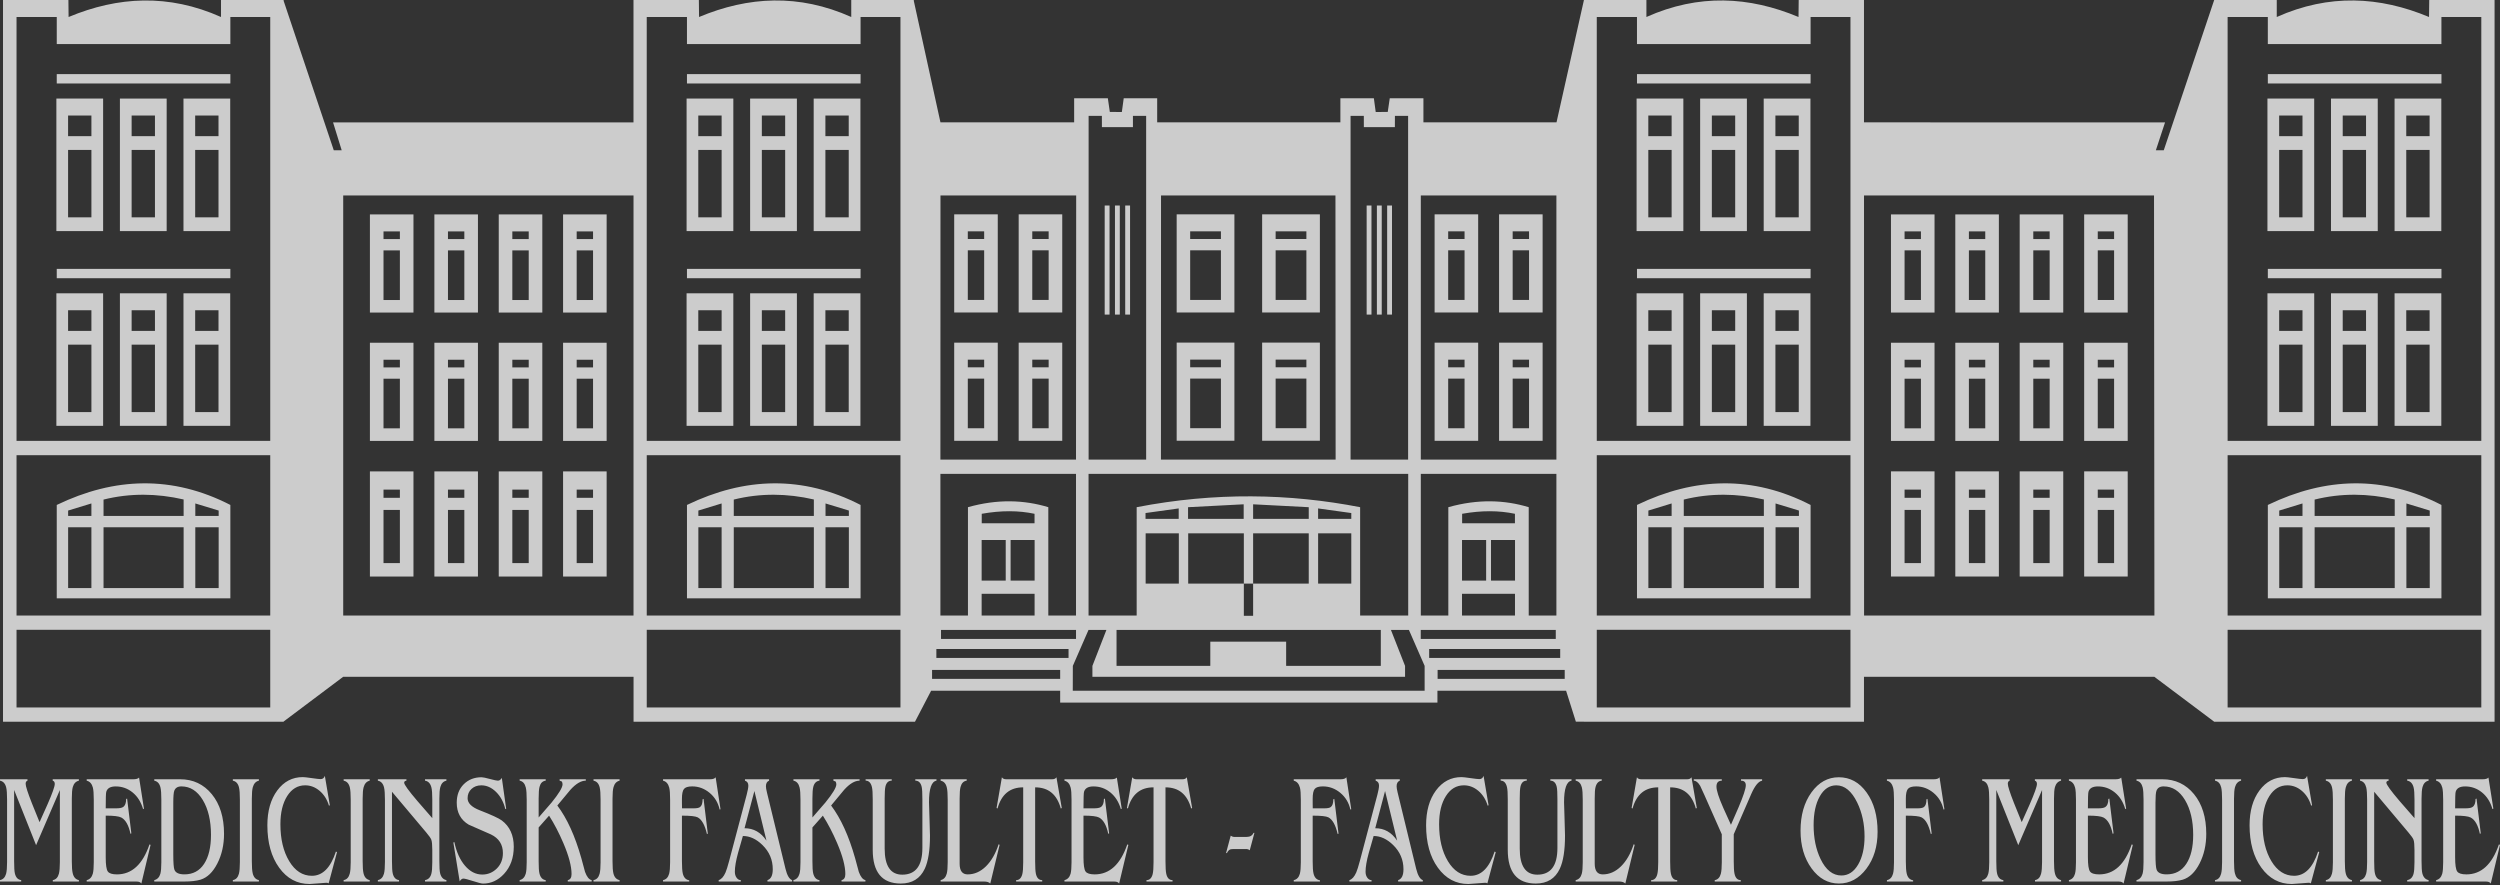 <svg width="209" height="74" viewBox="0 0 209 74" fill="none" xmlns="http://www.w3.org/2000/svg">
<rect x="0" y="0" width="209" height="74" fill="#333333" stroke="none"/>
<path d="M19.259 6.196H4.744V6.979H19.259V6.196Z" fill="white" fill-opacity="0.75"/>
<path d="M49.579 41.617H48.21V40.932H49.579V41.617ZM49.579 47.075H48.21V42.63H49.579V47.075ZM50.715 39.409H47.073V48.199H50.715V39.409Z" fill="white" fill-opacity="0.75"/>
<path d="M5.692 28.813H7.642V34.451H5.692V28.813ZM5.692 25.937H7.642V27.663H5.692V25.937ZM4.713 35.6H8.621V24.52H4.713V35.6Z" fill="white" fill-opacity="0.75"/>
<path d="M11.004 28.813H12.954V34.451H11.004V28.813ZM11.004 25.937H12.954V27.663H11.004V25.937ZM10.024 35.6H13.933V24.52H10.024V35.6Z" fill="white" fill-opacity="0.75"/>
<path d="M44.201 30.716H42.831V30.074H44.201V30.716ZM44.201 35.809H42.831V31.66H44.201V35.809ZM45.338 28.653H41.695V36.86H45.338V28.653Z" fill="white" fill-opacity="0.75"/>
<path d="M18.28 43.133H16.328V42.089L18.28 42.682V43.133ZM18.28 49.161H16.327V44.08H18.28V49.161ZM15.351 43.133H8.656V41.764C10.888 41.212 13.119 41.243 15.351 41.756V43.133ZM15.351 49.161H8.656V44.08H15.351V49.161ZM7.641 43.133H5.696V42.682L7.641 42.089V43.133ZM7.641 49.161H5.696V44.08H7.641V49.161ZM19.258 42.213C14.419 39.731 9.582 39.88 4.744 42.213V50.018H19.258V42.213Z" fill="white" fill-opacity="0.75"/>
<path d="M12.954 11.383H11.004V9.658H12.954V11.383ZM12.954 18.169H11.004V12.534H12.954V18.169ZM10.024 19.32H13.933V8.241H10.024V19.32Z" fill="white" fill-opacity="0.75"/>
<path d="M38.818 30.716H37.45V30.074H38.818V30.716ZM38.818 35.809H37.45V31.66H38.818V35.809ZM39.956 28.653H36.314V36.86H39.956V28.653Z" fill="white" fill-opacity="0.75"/>
<path d="M44.201 41.617H42.831V40.932H44.201V41.617ZM44.201 47.075H42.831V42.63H44.201V47.075ZM45.338 39.409H41.695V48.199H45.338V39.409Z" fill="white" fill-opacity="0.75"/>
<path d="M49.579 30.716H48.21V30.074H49.579V30.716ZM49.579 35.809H48.21V31.66H49.579V35.809ZM50.715 28.653H47.073V36.86H50.715V28.653Z" fill="white" fill-opacity="0.75"/>
<path d="M19.259 22.479H4.744V23.259H19.259V22.479Z" fill="white" fill-opacity="0.75"/>
<path d="M38.818 19.987H37.45V19.346H38.818V19.987ZM38.818 25.082H37.45V20.933H38.818V25.082ZM39.956 17.925H36.314V26.13H39.956V17.925Z" fill="white" fill-opacity="0.75"/>
<path d="M7.642 11.383H5.692V9.658H7.642V11.383ZM7.642 18.169H5.692V12.534H7.642V18.169ZM8.621 8.239H4.713V19.319H8.621V8.239Z" fill="white" fill-opacity="0.75"/>
<path d="M44.201 19.987H42.831V19.346H44.201V19.987ZM44.201 25.082H42.831V20.933H44.201V25.082ZM45.338 17.925H41.695V26.13H45.338V17.925Z" fill="white" fill-opacity="0.75"/>
<path d="M33.43 19.987H32.061V19.346H33.43V19.987ZM33.43 25.082H32.061V20.933H33.43V25.082ZM34.566 17.925H30.924V26.13H34.566V17.925Z" fill="white" fill-opacity="0.75"/>
<path d="M49.579 19.987H48.21V19.346H49.579V19.987ZM49.579 25.082H48.21V20.933H49.579V25.082ZM50.715 17.925H47.073V26.13H50.715V17.925Z" fill="white" fill-opacity="0.75"/>
<path d="M16.316 28.813H18.267V34.451H16.316V28.813ZM16.316 25.937H18.267V27.663H16.316V25.937ZM15.339 35.6H19.246V24.52H15.339V35.6Z" fill="white" fill-opacity="0.75"/>
<path d="M18.267 11.383H16.316V9.658H18.267V11.383ZM18.267 18.169H16.316V12.534H18.267V18.169ZM15.339 19.32H19.246V8.241H15.339V19.32Z" fill="white" fill-opacity="0.75"/>
<path d="M38.818 41.617H37.45V40.932H38.818V41.617ZM38.818 47.075H37.45V42.63H38.818V47.075ZM39.956 39.409H36.314V48.199H39.956V39.409Z" fill="white" fill-opacity="0.75"/>
<path d="M164.6 31.66H165.968V35.809H164.6V31.66ZM164.6 30.074H165.968V30.716H164.6V30.074ZM163.463 36.86H167.106V28.653H163.463V36.86Z" fill="white" fill-opacity="0.75"/>
<path d="M151.365 6.196H136.852V6.979H151.365V6.196Z" fill="white" fill-opacity="0.75"/>
<path d="M169.983 31.66H171.351V35.809H169.983V31.66ZM169.983 30.074H171.351V30.716H169.983V30.074ZM168.846 36.86H172.488V28.653H168.846V36.86Z" fill="white" fill-opacity="0.75"/>
<path d="M159.222 42.629H160.59V47.075H159.222V42.629ZM159.222 40.931H160.59V41.617H159.222V40.931ZM158.085 48.197H161.727V39.406H158.085V48.197Z" fill="white" fill-opacity="0.75"/>
<path d="M159.222 31.66H160.59V35.809H159.222V31.66ZM159.222 30.074H160.59V30.716H159.222V30.074ZM158.085 36.86H161.727V28.653H158.085V36.86Z" fill="white" fill-opacity="0.75"/>
<path d="M169.983 42.629H171.351V47.075H169.983V42.629ZM169.983 40.931H171.351V41.617H169.983V40.931ZM168.846 48.197H172.488V39.406H168.846V48.197Z" fill="white" fill-opacity="0.75"/>
<path d="M164.6 42.629H165.968V47.075H164.6V42.629ZM164.6 40.931H165.968V41.617H164.6V40.931ZM163.463 48.197H167.106V39.406H163.463V48.197Z" fill="white" fill-opacity="0.75"/>
<path d="M164.6 20.93H165.968V25.079H164.6V20.93ZM164.6 19.344H165.968V19.986H164.6V19.344ZM163.463 26.13H167.106V17.925H163.463V26.13Z" fill="white" fill-opacity="0.75"/>
<path d="M159.222 20.93H160.59V25.079H159.222V20.93ZM159.222 19.344H160.59V19.986H159.222V19.344ZM158.085 26.13H161.727V17.925H158.085V26.13Z" fill="white" fill-opacity="0.75"/>
<path d="M143.111 28.813H145.063V34.451H143.111V28.813ZM143.111 25.937H145.063V27.663H143.111V25.937ZM142.132 35.6H146.04V24.52H142.132V35.6Z" fill="white" fill-opacity="0.75"/>
<path d="M150.375 11.383H148.424V9.658H150.375V11.383ZM150.375 18.169H148.424V12.534H150.375V18.169ZM147.445 19.32H151.353V8.241H147.445V19.32Z" fill="white" fill-opacity="0.75"/>
<path d="M148.425 28.813H150.376V34.451H148.425V28.813ZM148.425 25.937H150.376V27.663H148.425V25.937ZM147.445 35.6H151.353V24.52H147.445V35.6Z" fill="white" fill-opacity="0.75"/>
<path d="M137.799 28.813H139.748V34.451H137.799V28.813ZM137.799 25.937H139.748V27.663H137.799V25.937ZM136.819 35.6H140.728V24.52H136.819V35.6Z" fill="white" fill-opacity="0.75"/>
<path d="M151.365 22.479H136.852V23.259H151.365V22.479Z" fill="white" fill-opacity="0.75"/>
<path d="M145.062 11.383H143.11V9.658H145.062V11.383ZM145.062 18.169H143.11V12.534H145.062V18.169ZM142.132 19.32H146.04V8.241H142.132V19.32Z" fill="white" fill-opacity="0.75"/>
<path d="M195.851 28.813H197.801V34.451H195.851V28.813ZM195.851 25.937H197.801V27.663H195.851V25.937ZM194.871 35.6H198.78V24.52H194.871V35.6Z" fill="white" fill-opacity="0.75"/>
<path d="M204.106 22.479H189.591V23.259H204.106V22.479Z" fill="white" fill-opacity="0.75"/>
<path d="M139.748 11.383H137.799V9.658H139.748V11.383ZM139.748 18.169H137.799V12.534H139.748V18.169ZM140.728 8.239H136.819V19.319H140.728V8.239Z" fill="white" fill-opacity="0.75"/>
<path d="M197.801 11.383H195.851V9.658H197.801V11.383ZM197.801 18.169H195.851V12.534H197.801V18.169ZM194.871 19.32H198.78V8.241H194.871V19.32Z" fill="white" fill-opacity="0.75"/>
<path d="M201.163 28.813H203.115V34.451H201.163V28.813ZM201.163 25.937H203.115V27.663H201.163V25.937ZM200.186 35.6H204.094V24.52H200.186V35.6Z" fill="white" fill-opacity="0.75"/>
<path d="M207.437 36.859H186.229V1.421H189.59V3.686H204.103V1.421H207.437V36.859ZM207.437 51.461H186.229V38.052H207.437V51.461ZM207.437 59.145H186.229V52.654H207.437V59.145ZM155.836 51.457L155.831 16.343H180.076L180.109 51.457H155.836ZM154.699 36.859H133.49V1.421H136.851V3.686H151.365V1.421H154.699V36.859ZM154.699 51.461H133.49V38.052H154.699V51.461ZM154.699 59.145H133.49V52.654H154.699V59.145ZM130.81 56.753H120.184V56.005H130.81V56.753ZM119.478 54.256H130.433V55.004H119.478V54.256ZM119.099 57.748H89.684L89.689 55.668L90.999 52.664H92.495L91.325 55.668V56.581H117.463V55.668L116.282 52.664H117.786L119.099 55.668V57.748V57.748ZM89.33 55.005H78.28V54.257H89.33V55.005ZM88.63 56.753H77.921V56.005H88.63V56.753ZM78.618 39.617H89.954V51.457H87.639V42.401C85.626 41.79 83.401 41.703 80.921 42.401V51.457H78.618V39.617V39.617ZM89.955 53.413H78.669V52.664H89.955V53.413ZM86.492 51.457H82.065V49.64H86.492V51.457ZM84.078 48.537H82.065V45.145H84.078V48.537ZM86.494 48.537H84.487V45.145H86.494V48.537ZM86.487 43.743H82.073V42.953C83.704 42.662 85.164 42.674 86.487 42.953V43.743ZM78.624 16.343H89.969L89.954 38.425H78.618L78.624 16.343ZM110.193 43.376V42.505L112.968 42.89V43.376H110.193ZM112.968 48.791H110.195V44.587H112.968V48.791ZM103.972 43.376H99.321V42.402L103.972 42.16V43.376ZM104.761 43.376V42.16L109.411 42.402V43.376H104.761V43.376ZM104.761 48.791V51.482H103.985V48.791H99.333V44.587H103.985V48.791H104.761ZM104.761 44.587H109.411V48.791H104.761V44.587ZM98.55 48.791H95.776V44.587H98.55V48.791ZM98.539 43.376H95.766V42.89L98.539 42.504V43.376ZM101.181 53.644V55.668H93.343V52.662H115.436V55.668H107.522V53.644H101.181ZM91.004 39.613H117.726V51.457H113.707V42.401C107.798 41.253 101.573 41.132 95.025 42.401V51.457H91.003V39.613H91.004ZM91.008 9.684H92.117L92.119 10.63H94.713V9.684H95.818V38.422H91.008V9.684ZM97.062 16.343H111.644L111.658 38.425H97.055L97.062 16.343ZM112.906 9.684H114.015L114.018 10.63H116.611L116.615 9.684H117.718V38.424H112.907V9.684H112.906ZM118.774 52.664H130.063V53.413H118.774V52.664ZM124.648 45.145H126.656V48.537H124.648V45.145ZM126.653 51.457H122.224V49.64H126.653V51.457ZM122.234 43.743V42.953C123.862 42.662 125.326 42.674 126.648 42.953V43.743H122.234ZM124.241 48.537H122.225V45.145H124.241V48.537ZM118.78 39.613H130.115V51.457H127.801V42.401C125.788 41.79 123.563 41.703 121.08 42.401V51.457H118.78V39.613V39.613ZM118.78 16.343H130.115V38.425H118.78V16.343ZM75.278 36.859H54.067V1.421H57.43V3.686H71.944V1.421H75.278V36.859V36.859ZM75.278 51.461H54.068V38.052H75.278V51.461ZM75.278 59.145H54.068V52.654H75.278V59.145ZM52.962 51.457H28.692V16.343H52.962V51.457ZM22.592 36.859H1.382V1.421H4.745V3.686H19.258V1.421H22.592V36.859ZM22.592 51.461H1.382V38.052H22.592V51.461ZM22.592 59.145H1.382V52.654H22.592V59.145ZM203.084 0L203.067 1.421C198.94 -0.305 194.713 -0.534 190.337 1.421V0H185.107H185.102V0.013L180.891 12.562H180.23L180.998 10.233L155.829 10.229V0H150.371L150.356 1.421C146.233 -0.305 142.011 -0.534 137.64 1.421V0H132.418H132.411V0.03L130.124 10.228H118.998V8.216H116.183L116.016 9.355L115.01 9.365L114.855 8.216H112.056V10.228H104.403H104.395H96.74V8.216H93.943L93.786 9.365L92.781 9.355L92.616 8.216H89.799V10.228H78.622L76.395 0.079V0H76.379H71.165V1.421C66.79 -0.534 62.565 -0.305 58.441 1.421L58.425 0H52.96V10.233H27.844L28.565 12.562H27.903L23.713 0.075V0.001H23.687H18.476V1.422C14.096 -0.533 9.865 -0.303 5.734 1.422L5.719 0.001H0.251V60.339H23.713V60.317L28.692 56.579H52.965V60.338H76.395L76.494 60.334L77.841 57.748H88.63V58.74H120.169V57.748H130.926L131.743 60.334H132.411V60.338H155.828V56.579H180.101L185.101 60.331V60.338H208.546V0H203.084Z" fill="white" fill-opacity="0.75"/>
<path d="M204.106 6.196H189.591V6.979H204.106V6.196Z" fill="white" fill-opacity="0.75"/>
<path d="M203.115 11.383H201.163V9.658H203.115V11.383ZM203.115 18.169H201.163V12.534H203.115V18.169ZM200.186 19.32H204.094V8.241H200.186V19.32Z" fill="white" fill-opacity="0.75"/>
<path d="M190.538 28.813H192.489V34.451H190.538V28.813ZM190.538 25.937H192.489V27.663H190.538V25.937ZM189.559 35.6H193.469V24.52H189.559V35.6Z" fill="white" fill-opacity="0.75"/>
<path d="M169.983 20.93H171.351V25.079H169.983V20.93ZM169.983 19.344H171.351V19.986H169.983V19.344ZM168.846 26.13H172.488V17.925H168.846V26.13Z" fill="white" fill-opacity="0.75"/>
<path d="M175.373 31.66H176.739V35.809H175.373V31.66ZM175.373 30.074H176.739V30.716H175.373V30.074ZM174.236 36.86H177.876V28.653H174.236V36.86Z" fill="white" fill-opacity="0.75"/>
<path d="M175.373 42.629H176.739V47.075H175.373V42.629ZM175.373 40.931H176.739V41.617H175.373V40.931ZM174.236 48.197H177.876V39.406H174.236V48.197Z" fill="white" fill-opacity="0.75"/>
<path d="M175.373 20.93H176.739V25.079H175.373V20.93ZM175.373 19.344H176.739V19.986H175.373V19.344ZM174.236 26.13H177.876V17.925H174.236V26.13Z" fill="white" fill-opacity="0.75"/>
<path d="M203.126 43.133H201.175V42.089L203.126 42.682V43.133ZM203.126 49.161H201.174V44.08H203.126V49.161ZM200.199 43.133H193.503V41.764C195.734 41.212 197.967 41.243 200.199 41.756V43.133ZM200.199 49.161H193.503V44.08H200.199V49.161ZM192.488 43.133H190.544V42.682L192.488 42.089V43.133ZM192.488 49.161H190.544V44.08H192.488V49.161ZM204.104 42.213C199.266 39.731 194.43 39.88 189.591 42.213V50.018H204.104V42.213Z" fill="white" fill-opacity="0.75"/>
<path d="M192.488 11.383H190.537V9.658H192.488V11.383ZM192.488 18.169H190.537V12.534H192.488V18.169ZM193.467 8.239H189.558V19.319H193.467V8.239Z" fill="white" fill-opacity="0.75"/>
<path d="M86.298 20.926H87.667V25.074H86.298V20.926ZM86.298 19.34H87.667V19.981H86.298V19.34ZM85.161 26.124H88.804V17.919H85.161V26.124Z" fill="white" fill-opacity="0.75"/>
<path d="M71.944 22.479H57.43V23.259H71.944V22.479Z" fill="white" fill-opacity="0.75"/>
<path d="M65.64 11.383H63.689V9.658H65.64V11.383ZM65.64 18.169H63.689V12.534H65.64V18.169ZM62.71 19.32H66.62V8.241H62.71V19.32Z" fill="white" fill-opacity="0.75"/>
<path d="M71.944 6.196H57.43V6.979H71.944V6.196Z" fill="white" fill-opacity="0.75"/>
<path d="M70.954 11.383H69.003V9.658H70.954V11.383ZM70.954 18.169H69.003V12.534H70.954V18.169ZM68.024 19.32H71.932V8.241H68.024V19.32Z" fill="white" fill-opacity="0.75"/>
<path d="M121.068 31.653H122.437V35.802H121.068V31.653ZM121.068 30.068H122.437V30.708H121.068V30.068ZM119.933 36.853H123.575V28.646H119.933V36.853Z" fill="white" fill-opacity="0.75"/>
<path d="M126.459 31.653H127.828V35.802H126.459V31.653ZM126.459 30.068H127.828V30.708H126.459V30.068ZM125.322 36.853H128.963V28.646H125.322V36.853Z" fill="white" fill-opacity="0.75"/>
<path d="M121.068 20.926H122.437V25.074H121.068V20.926ZM121.068 19.34H122.437V19.981H121.068V19.34ZM119.933 26.124H123.575V17.919H119.933V26.124Z" fill="white" fill-opacity="0.75"/>
<path d="M58.377 28.813H60.328V34.451H58.377V28.813ZM58.377 25.937H60.328V27.663H58.377V25.937ZM57.398 35.6H61.306V24.52H57.398V35.6Z" fill="white" fill-opacity="0.75"/>
<path d="M70.965 43.133H69.014V42.089L70.965 42.682V43.133ZM70.965 49.161H69.013V44.08H70.965V49.161ZM68.038 43.133H61.343V41.764C63.574 41.212 65.806 41.243 68.038 41.756V43.133ZM68.038 49.161H61.343V44.08H68.038V49.161ZM60.327 43.133H58.383V42.682L60.327 42.089V43.133ZM60.327 49.161H58.383V44.08H60.327V49.161ZM71.944 42.213C67.106 39.731 62.27 39.88 57.431 42.213V50.018H71.944V42.213Z" fill="white" fill-opacity="0.75"/>
<path d="M33.43 41.617H32.061V40.932H33.43V41.617ZM33.43 47.075H32.061V42.63H33.43V47.075ZM34.566 39.409H30.924V48.199H34.566V39.409Z" fill="white" fill-opacity="0.75"/>
<path d="M60.328 11.383H58.377V9.658H60.328V11.383ZM60.328 18.169H58.377V12.534H60.328V18.169ZM61.307 8.239H57.399V19.319H61.307V8.239Z" fill="white" fill-opacity="0.75"/>
<path d="M126.459 20.926H127.828V25.074H126.459V20.926ZM126.459 19.34H127.828V19.981H126.459V19.34ZM125.322 26.124H128.963V17.919H125.322V26.124Z" fill="white" fill-opacity="0.75"/>
<path d="M63.689 28.813H65.64V34.451H63.689V28.813ZM63.689 25.937H65.64V27.663H63.689V25.937ZM62.71 35.6H66.62V24.52H62.71V35.6Z" fill="white" fill-opacity="0.75"/>
<path d="M69.003 28.813H70.954V34.451H69.003V28.813ZM69.003 25.937H70.954V27.663H69.003V25.937ZM68.024 35.6H71.932V24.52H68.024V35.6Z" fill="white" fill-opacity="0.75"/>
<path d="M116.371 17.181H115.966V26.299H116.371V17.181Z" fill="white" fill-opacity="0.75"/>
<path d="M92.758 17.181H92.352V26.299H92.758V17.181Z" fill="white" fill-opacity="0.75"/>
<path d="M94.473 17.181H94.068V26.299H94.473V17.181Z" fill="white" fill-opacity="0.75"/>
<path d="M93.615 17.181H93.211V26.299H93.615V17.181Z" fill="white" fill-opacity="0.75"/>
<path d="M80.908 31.653H82.276V35.802H80.908V31.653ZM80.908 30.068H82.276V30.708H80.908V30.068ZM79.771 36.853H83.413V28.646H79.771V36.853Z" fill="white" fill-opacity="0.75"/>
<path d="M80.908 20.926H82.276V25.074H80.908V20.926ZM80.908 19.34H82.276V19.981H80.908V19.34ZM79.771 26.124H83.413V17.919H79.771V26.124Z" fill="white" fill-opacity="0.75"/>
<path d="M114.656 17.181H114.252V26.299H114.656V17.181Z" fill="white" fill-opacity="0.75"/>
<path d="M86.298 31.653H87.667V35.802H86.298V31.653ZM86.298 30.068H87.667V30.708H86.298V30.068ZM85.161 36.853H88.804V28.646H85.161V36.853Z" fill="white" fill-opacity="0.75"/>
<path d="M33.43 30.716H32.061V30.074H33.43V30.716ZM33.43 35.809H32.061V31.66H33.43V35.809ZM34.566 28.653H30.924V36.86H34.566V28.653Z" fill="white" fill-opacity="0.75"/>
<path d="M99.498 31.65H102.069V35.797H99.498V31.65ZM99.498 30.064H102.069V30.705H99.498V30.064ZM98.369 36.846H103.196V28.641H98.369V36.846Z" fill="white" fill-opacity="0.75"/>
<path d="M150.39 43.133H148.436V42.089L150.39 42.682V43.133ZM150.39 49.161H148.436V44.08H150.39V49.161ZM147.459 43.133H140.763V41.764C142.995 41.212 145.226 41.243 147.459 41.756V43.133ZM147.459 49.161H140.763V44.08H147.459V49.161ZM139.748 43.133H137.804V42.682L139.748 42.089V43.133ZM139.748 49.161H137.804V44.08H139.748V49.161ZM151.365 42.213C146.528 39.731 141.69 39.88 136.852 42.213V50.018H151.365V42.213Z" fill="white" fill-opacity="0.75"/>
<path d="M106.643 20.926H109.214V25.074H106.643V20.926ZM106.643 19.34H109.214V19.981H106.643V19.34ZM105.515 26.124H110.342V17.919H105.515V26.124Z" fill="white" fill-opacity="0.75"/>
<path d="M115.513 17.181H115.108V26.299H115.513V17.181Z" fill="white" fill-opacity="0.75"/>
<path d="M99.498 20.926H102.069V25.074H99.498V20.926ZM99.498 19.34H102.069V19.981H99.498V19.34ZM98.369 26.124H103.196V17.919H98.369V26.124Z" fill="white" fill-opacity="0.75"/>
<path d="M106.643 31.65H109.214V35.797H106.643V31.65ZM106.643 30.064H109.214V30.705H106.643V30.064ZM105.515 36.846H110.342V28.641H105.515V36.846Z" fill="white" fill-opacity="0.75"/>
<path d="M207.546 65.147H203.659V65.265C203.919 65.326 204.091 65.521 204.176 65.848C204.224 66.04 204.249 66.373 204.249 66.85V72.085C204.249 72.535 204.222 72.856 204.169 73.048C204.084 73.341 203.914 73.519 203.66 73.579V73.698H207.828C208.028 73.698 208.161 73.754 208.228 73.867L209 70.631L208.91 70.592C208.341 72.264 207.432 73.099 206.185 73.099C205.791 73.099 205.536 73.017 205.421 72.853C205.306 72.687 205.248 72.292 205.248 71.67V68.187C205.915 68.187 206.347 68.24 206.546 68.343C206.911 68.534 207.168 68.988 207.319 69.707L207.391 69.669L207.037 66.76L206.956 66.796C206.956 67.134 206.868 67.362 206.692 67.472C206.583 67.544 206.389 67.577 206.111 67.577H205.248C205.248 66.762 205.263 66.304 205.293 66.199C205.378 65.896 205.641 65.745 206.083 65.745C206.616 65.745 207.088 65.915 207.5 66.252C207.912 66.59 208.203 67.053 208.371 67.642L208.445 67.604L208.035 65.005C207.951 65.1 207.787 65.147 207.546 65.147ZM200.605 66.966C199.866 66.099 199.498 65.589 199.498 65.433C199.498 65.338 199.561 65.282 199.688 65.264V65.146H197.299V65.264C197.566 65.316 197.737 65.505 197.818 65.834C197.865 66.034 197.891 66.372 197.891 66.849V72.084C197.891 72.526 197.864 72.847 197.809 73.047C197.725 73.35 197.555 73.526 197.301 73.577V73.696H199.07V73.577C198.798 73.544 198.622 73.357 198.545 73.019C198.502 72.847 198.481 72.504 198.481 71.994V66.19L201.35 69.602C201.587 69.879 201.726 70.079 201.77 70.201C201.824 70.348 201.85 70.634 201.85 71.057V72.084C201.85 72.543 201.824 72.868 201.77 73.059C201.684 73.362 201.509 73.533 201.242 73.577V73.696H203.031V73.577C202.765 73.526 202.589 73.336 202.506 73.007C202.464 72.834 202.441 72.496 202.441 71.993V66.758C202.441 66.316 202.468 65.995 202.523 65.796C202.607 65.492 202.777 65.316 203.031 65.264V65.146H201.242V65.264C201.515 65.306 201.694 65.496 201.778 65.834C201.827 66.025 201.852 66.363 201.852 66.849V68.396C201.221 67.676 200.805 67.2 200.605 66.966ZM196.111 65.81C196.194 65.505 196.365 65.325 196.62 65.264V65.146H194.439V65.264C194.706 65.316 194.879 65.505 194.957 65.834C195.006 66.034 195.031 66.372 195.031 66.849V72.084C195.031 72.526 195.004 72.847 194.949 73.047C194.865 73.359 194.695 73.535 194.441 73.577V73.696H196.621V73.577C196.352 73.526 196.181 73.336 196.102 73.007C196.053 72.809 196.029 72.471 196.029 71.993V66.772C196.029 66.321 196.055 65.999 196.111 65.81ZM193.795 71.188C193.353 72.54 192.682 73.216 191.787 73.216C191.014 73.216 190.38 72.809 189.89 71.994C189.399 71.18 189.154 70.15 189.154 68.901C189.154 67.932 189.343 67.147 189.721 66.55C190.1 65.952 190.6 65.653 191.225 65.653C191.667 65.653 192.07 65.808 192.434 66.115C192.798 66.423 193.057 66.835 193.214 67.356L193.287 67.317L192.87 64.861C192.809 65.043 192.693 65.134 192.516 65.134C192.406 65.134 192.159 65.106 191.775 65.05C191.39 64.993 191.141 64.966 191.026 64.966C190.153 64.966 189.443 65.338 188.891 66.083C188.34 66.827 188.064 67.797 188.064 68.993C188.064 70.448 188.394 71.631 189.051 72.539C189.708 73.449 190.556 73.902 191.598 73.902C191.7 73.902 191.936 73.884 192.303 73.851C192.669 73.817 192.904 73.799 193.008 73.799C193.08 73.799 193.141 73.817 193.187 73.851L193.888 71.239L193.795 71.188ZM186.845 65.81C186.93 65.505 187.101 65.325 187.355 65.264V65.146H185.176V65.264C185.442 65.316 185.614 65.505 185.693 65.834C185.741 66.034 185.766 66.372 185.766 66.849V72.084C185.766 72.526 185.739 72.847 185.684 73.047C185.599 73.359 185.43 73.535 185.176 73.577V73.696H187.355V73.577C187.088 73.526 186.917 73.336 186.837 73.007C186.788 72.809 186.763 72.471 186.763 71.993V66.772C186.765 66.321 186.791 65.999 186.845 65.81ZM180.28 66.109C180.371 65.866 180.57 65.743 180.879 65.743C181.612 65.743 182.208 66.122 182.664 66.88C183.121 67.639 183.35 68.611 183.35 69.797C183.35 70.828 183.158 71.636 182.773 72.22C182.388 72.805 181.843 73.097 181.134 73.097C180.68 73.097 180.402 72.972 180.298 72.721C180.232 72.565 180.198 72.132 180.198 71.421V67.108C180.198 66.588 180.226 66.256 180.28 66.109ZM178.609 65.264C178.876 65.316 179.048 65.505 179.128 65.834C179.175 66.034 179.2 66.372 179.2 66.849V72.084C179.2 72.534 179.173 72.855 179.118 73.047C179.035 73.339 178.864 73.518 178.61 73.577V73.696H181.107C181.677 73.696 182.134 73.644 182.48 73.54C183.044 73.367 183.51 72.917 183.884 72.188C184.255 71.462 184.443 70.633 184.443 69.706C184.443 68.329 184.102 67.225 183.421 66.393C182.74 65.563 181.858 65.146 180.773 65.146H178.611V65.264H178.609ZM176.846 65.147H172.96V65.265C173.22 65.326 173.392 65.521 173.478 65.848C173.525 66.04 173.551 66.373 173.551 66.85V72.085C173.551 72.535 173.524 72.856 173.469 73.048C173.386 73.341 173.215 73.519 172.961 73.579V73.698H177.13C177.33 73.698 177.463 73.754 177.53 73.867L178.302 70.631L178.21 70.592C177.641 72.264 176.733 73.099 175.486 73.099C175.092 73.099 174.838 73.017 174.723 72.853C174.606 72.687 174.549 72.292 174.549 71.67V68.187C175.216 68.187 175.649 68.24 175.848 68.343C176.213 68.534 176.468 68.988 176.619 69.707L176.693 69.669L176.339 66.76L176.258 66.796C176.258 67.134 176.17 67.362 175.993 67.472C175.884 67.544 175.69 67.577 175.413 67.577H174.549C174.549 66.762 174.564 66.304 174.595 66.199C174.679 65.896 174.943 65.745 175.385 65.745C175.917 65.745 176.39 65.915 176.801 66.252C177.214 66.59 177.503 67.053 177.672 67.642L177.746 67.604L177.336 65.005C177.253 65.1 177.088 65.147 176.846 65.147ZM170.716 66.046V72.084C170.716 72.517 170.689 72.837 170.634 73.047C170.55 73.359 170.38 73.535 170.126 73.577V73.696H172.306V73.577C172.039 73.526 171.866 73.331 171.787 72.993C171.738 72.794 171.714 72.461 171.714 71.993V66.758C171.714 66.308 171.74 65.987 171.795 65.796C171.88 65.501 172.051 65.325 172.305 65.264V65.146H170.116V65.264C170.23 65.297 170.288 65.389 170.288 65.537C170.288 65.753 170.085 66.325 169.68 67.251C169.498 67.659 169.277 68.153 169.016 68.732C168.732 68.022 168.516 67.489 168.369 67.134C168.025 66.26 167.853 65.722 167.853 65.523C167.853 65.385 167.905 65.299 168.007 65.264V65.146H165.709V65.264C165.976 65.316 166.147 65.505 166.227 65.834C166.276 66.034 166.3 66.372 166.3 66.849V72.084C166.3 72.526 166.273 72.847 166.219 73.047C166.134 73.35 165.964 73.526 165.71 73.577V73.696H167.481V73.577C167.209 73.544 167.033 73.357 166.955 73.019C166.913 72.846 166.89 72.504 166.89 71.993V66.042L168.727 70.656L170.716 66.046ZM161.661 65.147H157.747V65.265C158.007 65.326 158.178 65.521 158.265 65.848C158.312 66.04 158.338 66.373 158.338 66.85V72.085C158.338 72.527 158.311 72.848 158.256 73.048C158.172 73.351 158.002 73.527 157.748 73.579V73.698H159.937V73.593C159.66 73.55 159.481 73.364 159.402 73.034C159.353 72.834 159.328 72.492 159.328 72.008V68.189C160.021 68.189 160.458 68.235 160.64 68.33C160.987 68.512 161.246 68.975 161.416 69.72L161.488 69.695L161.134 66.785L161.052 66.823C161.052 67.152 160.98 67.369 160.835 67.472C160.737 67.544 160.563 67.577 160.308 67.577H159.338C159.338 67.647 159.334 67.503 159.328 67.149V66.772C159.328 66.373 159.384 66.102 159.496 65.959C159.609 65.816 159.837 65.743 160.183 65.743C160.721 65.743 161.207 65.923 161.639 66.282C162.073 66.642 162.353 67.108 162.479 67.679L162.553 67.654L162.143 64.978C162.075 65.09 161.915 65.147 161.661 65.147ZM152.133 66.576C152.479 65.961 152.94 65.654 153.514 65.654C154.21 65.654 154.791 66.13 155.258 67.083C155.671 67.932 155.876 68.88 155.876 69.929C155.876 70.882 155.698 71.664 155.342 72.275C154.984 72.885 154.517 73.191 153.942 73.191C153.222 73.191 152.641 72.731 152.199 71.814C151.811 71.007 151.618 70.064 151.618 68.982C151.617 67.992 151.788 67.19 152.133 66.576ZM156.03 72.624C156.653 71.797 156.966 70.768 156.966 69.538C156.966 68.205 156.662 67.111 156.052 66.257C155.443 65.403 154.667 64.978 153.722 64.978C152.807 64.978 152.048 65.4 151.438 66.243C150.829 67.088 150.525 68.155 150.525 69.446C150.525 70.703 150.832 71.752 151.445 72.596C152.061 73.442 152.821 73.863 153.732 73.863C154.641 73.865 155.406 73.451 156.03 72.624ZM146.403 66.381C146.706 65.689 147.009 65.316 147.312 65.265V65.147H145.549V65.265C145.817 65.265 145.949 65.394 145.949 65.654C145.949 65.931 145.745 66.545 145.34 67.5C145.062 68.145 144.852 68.628 144.707 68.951C144.435 68.358 144.219 67.883 144.061 67.525C143.685 66.668 143.496 66.079 143.496 65.76C143.496 65.431 143.645 65.266 143.942 65.266V65.149H141.599V65.266C141.785 65.266 141.964 65.408 142.133 65.694C142.26 65.97 142.38 66.229 142.491 66.471L143.942 69.747V72.087C143.942 72.52 143.914 72.84 143.86 73.049C143.777 73.361 143.605 73.537 143.351 73.58V73.699H145.53V73.58C145.258 73.58 145.082 73.4 145.004 73.035C144.961 72.844 144.941 72.498 144.941 71.995V69.746L146.403 66.381ZM141.771 67.589L141.853 67.551L141.407 64.978C141.345 65.09 141.225 65.147 141.042 65.147H137.21C137.029 65.147 136.907 65.09 136.847 64.978L136.402 67.551L136.482 67.589C136.804 66.412 137.518 65.822 138.627 65.822V72.085C138.627 72.545 138.602 72.873 138.553 73.073C138.469 73.411 138.295 73.579 138.035 73.579V73.698H140.215V73.579C139.943 73.579 139.767 73.403 139.689 73.048C139.646 72.858 139.625 72.51 139.625 72.008V65.823C140.736 65.822 141.45 66.412 141.771 67.589ZM133.388 65.796C133.471 65.475 133.644 65.297 133.906 65.264V65.146H131.725V65.264C131.992 65.316 132.164 65.505 132.245 65.834C132.292 66.034 132.317 66.372 132.317 66.849V72.084C132.317 72.526 132.29 72.847 132.235 73.047C132.152 73.35 131.981 73.526 131.727 73.577V73.696H135.351C135.599 73.696 135.775 73.752 135.877 73.865L136.659 70.63L136.577 70.578C136.317 71.375 135.959 71.993 135.505 72.436C135.051 72.878 134.545 73.099 133.989 73.099C133.541 73.099 133.318 72.8 133.318 72.203V66.76C133.315 66.298 133.339 65.979 133.388 65.796ZM125.985 65.81C126.028 65.99 126.049 66.332 126.049 66.835V71.044C126.049 72.924 126.83 73.864 128.394 73.864C129.344 73.864 130.012 73.453 130.399 72.629C130.69 72.007 130.835 71.084 130.835 69.862C130.835 69.62 130.822 69.136 130.795 68.406C130.769 67.679 130.755 67.233 130.755 67.069C130.755 65.934 130.964 65.332 131.381 65.263V65.145H129.609V65.263C129.887 65.263 130.068 65.439 130.145 65.795C130.182 65.96 130.2 66.306 130.2 66.833V70.887C130.2 72.377 129.64 73.122 128.52 73.122C127.539 73.122 127.05 72.395 127.05 70.939V66.756C127.05 66.262 127.07 65.929 127.113 65.755C127.19 65.426 127.367 65.262 127.639 65.262V65.144H125.449L125.46 65.262C125.725 65.264 125.9 65.446 125.985 65.81ZM124.95 71.188C124.508 72.54 123.839 73.216 122.944 73.216C122.168 73.216 121.535 72.809 121.044 71.994C120.554 71.18 120.31 70.15 120.31 68.901C120.31 67.932 120.498 67.147 120.878 66.55C121.256 65.952 121.757 65.653 122.381 65.653C122.823 65.653 123.226 65.808 123.59 66.115C123.953 66.423 124.212 66.835 124.371 67.356L124.444 67.317L124.026 64.861C123.964 65.043 123.847 65.134 123.67 65.134C123.561 65.134 123.315 65.106 122.93 65.05C122.548 64.993 122.297 64.966 122.182 64.966C121.311 64.966 120.598 65.338 120.046 66.083C119.496 66.827 119.222 67.797 119.222 68.993C119.222 70.448 119.548 71.631 120.206 72.539C120.864 73.449 121.713 73.902 122.754 73.902C122.858 73.902 123.092 73.884 123.459 73.851C123.825 73.817 124.059 73.799 124.162 73.799C124.236 73.799 124.295 73.817 124.344 73.851L125.043 71.239L124.95 71.188ZM114.97 69.24L115.792 66.129L116.802 70.279C116.341 69.587 115.732 69.24 114.97 69.24ZM116.467 70.643C117.042 71.206 117.33 71.882 117.33 72.67C117.33 73.181 117.181 73.483 116.884 73.579V73.698H118.947V73.579C118.711 73.494 118.527 73.176 118.392 72.63L116.838 66.239C116.783 66.015 116.757 65.845 116.757 65.732C116.757 65.489 116.845 65.333 117.021 65.264V65.146H115.005V65.264C115.192 65.325 115.286 65.463 115.286 65.679C115.286 65.835 115.241 66.087 115.151 66.434L113.689 71.957C113.562 72.432 113.459 72.762 113.38 72.942C113.221 73.299 113.032 73.511 112.808 73.579V73.698H114.661V73.579C114.522 73.579 114.403 73.512 114.307 73.377C114.21 73.244 114.161 73.076 114.161 72.878C114.161 72.479 114.249 71.96 114.426 71.318C114.515 70.981 114.652 70.503 114.835 69.889C115.407 69.889 115.953 70.141 116.467 70.643ZM112.071 65.147H108.157V65.265C108.417 65.326 108.589 65.521 108.675 65.848C108.724 66.04 108.749 66.373 108.749 66.85V72.085C108.749 72.527 108.721 72.848 108.667 73.048C108.582 73.351 108.412 73.527 108.158 73.579V73.698H110.347V73.593C110.071 73.55 109.892 73.364 109.813 73.034C109.762 72.834 109.74 72.492 109.74 72.008V68.189C110.432 68.189 110.871 68.235 111.053 68.33C111.399 68.512 111.657 68.975 111.827 69.72L111.901 69.695L111.547 66.785L111.465 66.823C111.465 67.152 111.391 67.369 111.246 67.472C111.15 67.544 110.974 67.577 110.72 67.577H109.748C109.748 67.647 109.745 67.503 109.74 67.149V66.772C109.74 66.373 109.795 66.102 109.907 65.959C110.02 65.816 110.248 65.743 110.593 65.743C111.132 65.743 111.618 65.923 112.052 66.282C112.483 66.642 112.765 67.108 112.892 67.679L112.964 67.654L112.556 64.978C112.484 65.09 112.325 65.147 112.071 65.147ZM104.794 69.629C104.695 69.853 104.504 69.966 104.221 69.966H103.183C103.084 69.966 102.986 69.933 102.887 69.863L102.497 71.319L102.571 71.318C102.645 71.153 102.744 71.049 102.867 71.005C102.923 70.988 103.049 70.98 103.247 70.98H104.182C104.294 70.98 104.392 71.014 104.479 71.084L104.869 69.628H104.794V69.629ZM99.58 67.589L99.662 67.551L99.216 64.978C99.155 65.09 99.035 65.147 98.853 65.147H95.02C94.838 65.147 94.717 65.09 94.656 64.978L94.212 67.551L94.293 67.589C94.613 66.412 95.329 65.822 96.436 65.822V72.085C96.436 72.545 96.412 72.873 96.364 73.073C96.279 73.411 96.107 73.579 95.846 73.579V73.698H98.025V73.579C97.753 73.579 97.577 73.403 97.499 73.048C97.457 72.858 97.435 72.51 97.435 72.008V65.823C98.545 65.822 99.258 66.412 99.58 67.589ZM92.877 65.147H88.989V65.265C89.251 65.326 89.423 65.521 89.507 65.848C89.556 66.04 89.58 66.373 89.58 66.85V72.085C89.58 72.535 89.553 72.856 89.499 73.048C89.414 73.341 89.245 73.519 88.989 73.579V73.698H93.159C93.359 73.698 93.492 73.754 93.558 73.867L94.331 70.631L94.24 70.592C93.671 72.264 92.762 73.099 91.514 73.099C91.121 73.099 90.867 73.017 90.751 72.853C90.636 72.687 90.579 72.292 90.579 71.67V68.187C91.246 68.187 91.678 68.24 91.878 68.343C92.242 68.534 92.498 68.988 92.65 69.707L92.723 69.669L92.369 66.76L92.287 66.796C92.287 67.134 92.199 67.362 92.023 67.472C91.915 67.544 91.721 67.577 91.442 67.577H90.579C90.579 66.762 90.595 66.304 90.624 66.199C90.71 65.896 90.972 65.745 91.415 65.745C91.948 65.745 92.42 65.915 92.832 66.252C93.243 66.59 93.534 67.053 93.704 67.642L93.777 67.604L93.368 65.005C93.282 65.1 93.12 65.147 92.877 65.147ZM88.682 67.589L88.764 67.551L88.318 64.978C88.257 65.09 88.136 65.147 87.954 65.147H84.122C83.941 65.147 83.819 65.09 83.759 64.978L83.313 67.551L83.395 67.589C83.716 66.412 84.43 65.822 85.539 65.822V72.085C85.539 72.545 85.515 72.873 85.466 73.073C85.381 73.411 85.208 73.579 84.948 73.579V73.698H87.129V73.579C86.855 73.579 86.679 73.403 86.601 73.048C86.559 72.858 86.538 72.51 86.538 72.008V65.823C87.645 65.822 88.361 66.412 88.682 67.589ZM80.299 65.796C80.383 65.475 80.555 65.297 80.816 65.264V65.146H78.636V65.264C78.902 65.316 79.075 65.505 79.153 65.834C79.202 66.034 79.227 66.372 79.227 66.849V72.084C79.227 72.526 79.2 72.847 79.145 73.047C79.059 73.35 78.891 73.526 78.636 73.577V73.696H82.26C82.507 73.696 82.683 73.752 82.787 73.865L83.567 70.63L83.487 70.578C83.225 71.375 82.869 71.993 82.415 72.436C81.96 72.878 81.455 73.099 80.897 73.099C80.45 73.099 80.225 72.8 80.225 72.203V66.76C80.225 66.298 80.25 65.979 80.299 65.796ZM72.896 65.81C72.939 65.99 72.96 66.332 72.96 66.835V71.044C72.96 72.924 73.741 73.864 75.303 73.864C76.254 73.864 76.923 73.453 77.31 72.629C77.6 72.007 77.746 71.084 77.746 69.862C77.746 69.62 77.732 69.136 77.705 68.406C77.677 67.679 77.664 67.233 77.664 67.069C77.664 65.934 77.873 65.332 78.29 65.263V65.145H76.52V65.263C76.798 65.263 76.978 65.439 77.056 65.795C77.092 65.96 77.111 66.306 77.111 66.833V70.887C77.111 72.377 76.55 73.122 75.43 73.122C74.449 73.122 73.958 72.395 73.958 70.939V66.756C73.958 66.262 73.98 65.929 74.022 65.755C74.101 65.426 74.277 65.262 74.549 65.262V65.144H72.36L72.37 65.262C72.636 65.264 72.811 65.446 72.896 65.81ZM66.838 73.047C66.753 73.339 66.584 73.518 66.33 73.577V73.696H68.509V73.579C68.243 73.545 68.067 73.355 67.983 73.009C67.94 72.835 67.918 72.499 67.918 71.997V69.175L68.79 68.189C69.224 68.869 69.622 69.635 69.984 70.481C70.442 71.551 70.67 72.416 70.67 73.073C70.67 73.367 70.565 73.535 70.353 73.579V73.696H72.35V73.577C72.133 73.535 71.949 73.305 71.797 72.89C71.658 72.378 71.554 71.997 71.488 71.746C70.962 69.885 70.293 68.416 69.481 67.341C70.123 66.563 70.486 66.125 70.57 66.029C71.03 65.519 71.46 65.263 71.861 65.263V65.145H69.672V65.263L69.862 65.339C69.899 65.418 69.917 65.495 69.917 65.573C69.917 65.833 69.612 66.34 69 67.094L67.918 68.341V66.756C67.918 66.287 67.943 65.964 67.991 65.782C68.07 65.47 68.243 65.296 68.509 65.262V65.144H66.33V65.262C66.596 65.314 66.768 65.508 66.847 65.845C66.895 66.044 66.92 66.378 66.92 66.847V72.082C66.92 72.535 66.893 72.856 66.838 73.047ZM62.243 69.24L63.068 66.129L64.076 70.279C63.616 69.587 63.005 69.24 62.243 69.24ZM63.74 70.643C64.316 71.206 64.603 71.882 64.603 72.67C64.603 73.181 64.456 73.483 64.159 73.579V73.698H66.22V73.579C65.984 73.494 65.8 73.176 65.667 72.63L64.114 66.239C64.059 66.015 64.032 65.845 64.032 65.732C64.032 65.489 64.12 65.333 64.295 65.264V65.146H62.279V65.264C62.467 65.325 62.561 65.463 62.561 65.679C62.561 65.835 62.514 66.087 62.424 66.434L60.961 71.957C60.834 72.432 60.732 72.762 60.652 72.942C60.495 73.299 60.304 73.511 60.081 73.579V73.698H61.933V73.579C61.794 73.579 61.677 73.512 61.579 73.377C61.483 73.244 61.434 73.076 61.434 72.878C61.434 72.479 61.522 71.96 61.697 71.318C61.788 70.981 61.925 70.503 62.105 69.889C62.681 69.889 63.226 70.141 63.74 70.643ZM59.345 65.147H55.43V65.265C55.69 65.326 55.864 65.521 55.948 65.848C55.997 66.04 56.021 66.373 56.021 66.85V72.085C56.021 72.527 55.993 72.848 55.939 73.048C55.854 73.351 55.684 73.527 55.43 73.579V73.698H57.619V73.593C57.343 73.55 57.165 73.364 57.084 73.034C57.035 72.834 57.01 72.492 57.01 72.008V68.189C57.704 68.189 58.142 68.235 58.325 68.33C58.67 68.512 58.929 68.975 59.099 69.72L59.173 69.695L58.818 66.785L58.737 66.823C58.737 67.152 58.663 67.369 58.518 67.472C58.422 67.544 58.246 67.577 57.992 67.577H57.02C57.02 67.647 57.016 67.503 57.01 67.149V66.772C57.01 66.373 57.066 66.102 57.179 65.959C57.291 65.816 57.519 65.743 57.865 65.743C58.403 65.743 58.889 65.923 59.323 66.282C59.755 66.642 60.036 67.108 60.163 67.679L60.235 67.654L59.827 64.978C59.76 65.09 59.6 65.147 59.345 65.147ZM51.289 65.81C51.373 65.505 51.543 65.325 51.798 65.264V65.146H49.617V65.264C49.885 65.316 50.057 65.505 50.135 65.834C50.184 66.034 50.208 66.372 50.208 66.849V72.084C50.208 72.526 50.18 72.847 50.126 73.047C50.041 73.359 49.871 73.535 49.617 73.577V73.696H51.798V73.577C51.531 73.526 51.358 73.336 51.279 73.007C51.231 72.809 51.207 72.471 51.207 71.993V66.772C51.207 66.321 51.234 65.999 51.289 65.81ZM43.95 73.047C43.865 73.339 43.696 73.518 43.442 73.577V73.696H45.621V73.579C45.355 73.545 45.179 73.355 45.095 73.009C45.052 72.835 45.031 72.499 45.031 71.997V69.175L45.903 68.189C46.336 68.869 46.734 69.635 47.096 70.481C47.554 71.551 47.782 72.416 47.782 73.073C47.782 73.367 47.677 73.535 47.465 73.579V73.696H49.464V73.577C49.245 73.535 49.061 73.305 48.909 72.89C48.77 72.378 48.667 71.997 48.6 71.746C48.074 69.885 47.405 68.416 46.593 67.341C47.235 66.563 47.598 66.125 47.683 66.029C48.144 65.519 48.574 65.263 48.973 65.263V65.145H46.784V65.263L46.974 65.339C47.011 65.418 47.029 65.495 47.029 65.573C47.029 65.833 46.724 66.34 46.112 67.094L45.031 68.341V66.756C45.031 66.287 45.056 65.964 45.104 65.782C45.183 65.47 45.355 65.296 45.621 65.262V65.144H43.442V65.262C43.708 65.314 43.88 65.508 43.959 65.845C44.008 66.044 44.032 66.378 44.032 66.847V72.082C44.032 72.535 44.005 72.856 43.95 73.047ZM41.625 65.264C41.529 65.264 41.304 65.216 40.953 65.121C40.602 65.026 40.371 64.978 40.263 64.978C39.657 64.978 39.16 65.172 38.769 65.563C38.378 65.952 38.183 66.468 38.183 67.109C38.183 67.93 38.516 68.542 39.182 68.941C40.011 69.305 40.632 69.577 41.044 69.759C41.709 70.082 42.043 70.599 42.043 71.319C42.043 71.839 41.873 72.269 41.535 72.606C41.195 72.942 40.79 73.112 40.317 73.112C39.779 73.112 39.298 72.868 38.878 72.378C38.457 71.889 38.159 71.229 37.983 70.397L37.901 70.436L38.429 73.683C38.525 73.527 38.628 73.45 38.736 73.45C38.852 73.45 39.123 73.52 39.55 73.658C39.977 73.796 40.254 73.867 40.381 73.867C41.053 73.867 41.637 73.598 42.134 73.061C42.679 72.472 42.951 71.714 42.951 70.787C42.951 69.826 42.618 69.094 41.952 68.591C41.709 68.409 41.089 68.122 40.09 67.733C39.425 67.472 39.091 67.139 39.091 66.732C39.091 66.412 39.2 66.152 39.419 65.953C39.636 65.753 39.908 65.654 40.236 65.654C40.684 65.654 41.095 65.838 41.471 66.207C41.846 66.575 42.104 67.053 42.243 67.642L42.316 67.616L41.952 65.031C41.862 65.186 41.752 65.264 41.625 65.264ZM34.895 66.966C34.156 66.099 33.788 65.589 33.788 65.433C33.788 65.338 33.85 65.282 33.978 65.264V65.146H31.589V65.264C31.855 65.316 32.028 65.505 32.107 65.834C32.155 66.034 32.18 66.372 32.18 66.849V72.084C32.18 72.526 32.153 72.847 32.098 73.047C32.012 73.35 31.843 73.526 31.589 73.577V73.696H33.36V73.577C33.088 73.544 32.912 73.357 32.833 73.019C32.791 72.847 32.769 72.504 32.769 71.994V66.19L35.64 69.602C35.875 69.879 36.015 70.079 36.058 70.201C36.112 70.348 36.139 70.634 36.139 71.057V72.084C36.139 72.543 36.112 72.868 36.058 73.059C35.973 73.362 35.797 73.533 35.531 73.577V73.696H37.32V73.577C37.054 73.526 36.878 73.336 36.794 73.007C36.751 72.834 36.73 72.496 36.73 71.993V66.758C36.73 66.316 36.757 65.995 36.812 65.796C36.896 65.492 37.066 65.316 37.32 65.264V65.146H35.531V65.264C35.803 65.306 35.982 65.496 36.066 65.834C36.115 66.025 36.139 66.363 36.139 66.849V68.396C35.509 67.676 35.094 67.2 34.895 66.966ZM30.4 65.81C30.484 65.505 30.654 65.325 30.908 65.264V65.146H28.728V65.264C28.994 65.316 29.168 65.505 29.246 65.834C29.294 66.034 29.319 66.372 29.319 66.849V72.084C29.319 72.526 29.291 72.847 29.236 73.047C29.152 73.359 28.982 73.535 28.728 73.577V73.696H30.908V73.577C30.641 73.526 30.469 73.336 30.39 73.007C30.342 72.809 30.318 72.471 30.318 71.993V66.772C30.318 66.321 30.345 65.999 30.4 65.81ZM28.083 71.188C27.641 72.54 26.972 73.216 26.076 73.216C25.301 73.216 24.668 72.809 24.178 71.994C23.688 71.18 23.442 70.15 23.442 68.901C23.442 67.932 23.632 67.147 24.009 66.55C24.389 65.952 24.889 65.653 25.513 65.653C25.955 65.653 26.357 65.808 26.721 66.115C27.085 66.423 27.345 66.835 27.502 67.356L27.574 67.317L27.157 64.861C27.096 65.043 26.978 65.134 26.803 65.134C26.694 65.134 26.447 65.106 26.063 65.05C25.678 64.993 25.428 64.966 25.313 64.966C24.441 64.966 23.729 65.338 23.179 66.083C22.628 66.827 22.352 67.797 22.352 68.993C22.352 70.448 22.681 71.631 23.338 72.539C23.994 73.449 24.844 73.902 25.886 73.902C25.988 73.902 26.223 73.884 26.589 73.851C26.955 73.817 27.19 73.799 27.293 73.799C27.366 73.799 27.426 73.817 27.474 73.851L28.174 71.239L28.083 71.188ZM21.135 65.81C21.22 65.505 21.389 65.325 21.644 65.264V65.146H19.465V65.264C19.731 65.316 19.903 65.505 19.981 65.834C20.03 66.034 20.054 66.372 20.054 66.849V72.084C20.054 72.526 20.026 72.847 19.973 73.047C19.887 73.359 19.719 73.535 19.465 73.577V73.696H21.644V73.577C21.378 73.526 21.205 73.336 21.126 73.007C21.078 72.809 21.053 72.471 21.053 71.993V66.772C21.053 66.321 21.081 65.999 21.135 65.81ZM14.569 66.109C14.659 65.866 14.859 65.743 15.168 65.743C15.901 65.743 16.495 66.122 16.953 66.88C17.41 67.639 17.638 68.611 17.638 69.797C17.638 70.828 17.446 71.636 17.062 72.22C16.677 72.805 16.13 73.097 15.422 73.097C14.968 73.097 14.69 72.972 14.587 72.721C14.52 72.565 14.487 72.132 14.487 71.421V67.108C14.487 66.588 14.514 66.256 14.569 66.109ZM12.897 65.264C13.163 65.316 13.337 65.505 13.415 65.834C13.464 66.034 13.488 66.372 13.488 66.849V72.084C13.488 72.534 13.46 72.855 13.406 73.047C13.321 73.339 13.151 73.518 12.897 73.577V73.696H15.395C15.964 73.696 16.421 73.644 16.766 73.54C17.329 73.367 17.797 72.917 18.169 72.188C18.542 71.462 18.729 70.633 18.729 69.706C18.729 68.329 18.388 67.225 17.707 66.393C17.025 65.563 16.143 65.146 15.059 65.146H12.897V65.264V65.264ZM11.135 65.147H7.248V65.265C7.508 65.326 7.681 65.521 7.766 65.848C7.814 66.04 7.839 66.373 7.839 66.85V72.085C7.839 72.535 7.811 72.856 7.757 73.048C7.672 73.341 7.503 73.519 7.248 73.579V73.698H11.417C11.617 73.698 11.751 73.754 11.817 73.867L12.588 70.631L12.498 70.592C11.929 72.264 11.021 73.099 9.773 73.099C9.38 73.099 9.126 73.017 9.01 72.853C8.895 72.687 8.838 72.292 8.838 71.67V68.187C9.504 68.187 9.936 68.24 10.137 68.343C10.499 68.534 10.757 68.988 10.908 69.707L10.98 69.669L10.626 66.76L10.546 66.796C10.546 67.134 10.458 67.362 10.282 67.472C10.172 67.544 9.979 67.577 9.701 67.577H8.838C8.838 66.762 8.852 66.304 8.883 66.199C8.968 65.896 9.231 65.745 9.673 65.745C10.206 65.745 10.679 65.915 11.09 66.252C11.502 66.59 11.792 67.053 11.962 67.642L12.034 67.604L11.626 65.005C11.541 65.1 11.377 65.147 11.135 65.147ZM5.005 66.046V72.084C5.005 72.517 4.978 72.837 4.923 73.047C4.838 73.359 4.669 73.535 4.414 73.577V73.696H6.595V73.577C6.327 73.526 6.155 73.331 6.077 72.993C6.028 72.794 6.004 72.461 6.004 71.993V66.758C6.004 66.308 6.031 65.987 6.086 65.796C6.17 65.501 6.34 65.325 6.595 65.264V65.146H4.406V65.264C4.52 65.297 4.578 65.389 4.578 65.537C4.578 65.753 4.375 66.325 3.969 67.251C3.788 67.659 3.567 68.153 3.306 68.732C3.022 68.022 2.807 67.489 2.66 67.134C2.316 66.26 2.144 65.722 2.144 65.523C2.144 65.385 2.195 65.299 2.298 65.264V65.146H0V65.264C0.266 65.316 0.44 65.505 0.518 65.834C0.567 66.034 0.591 66.372 0.591 66.849V72.084C0.591 72.526 0.563 72.847 0.509 73.047C0.424 73.35 0.254 73.526 0 73.577V73.696H1.772V73.577C1.498 73.544 1.324 73.357 1.244 73.019C1.202 72.846 1.181 72.504 1.181 71.993V66.042L3.017 70.656L5.005 66.046Z" fill="white" fill-opacity="0.75"/>
</svg>
